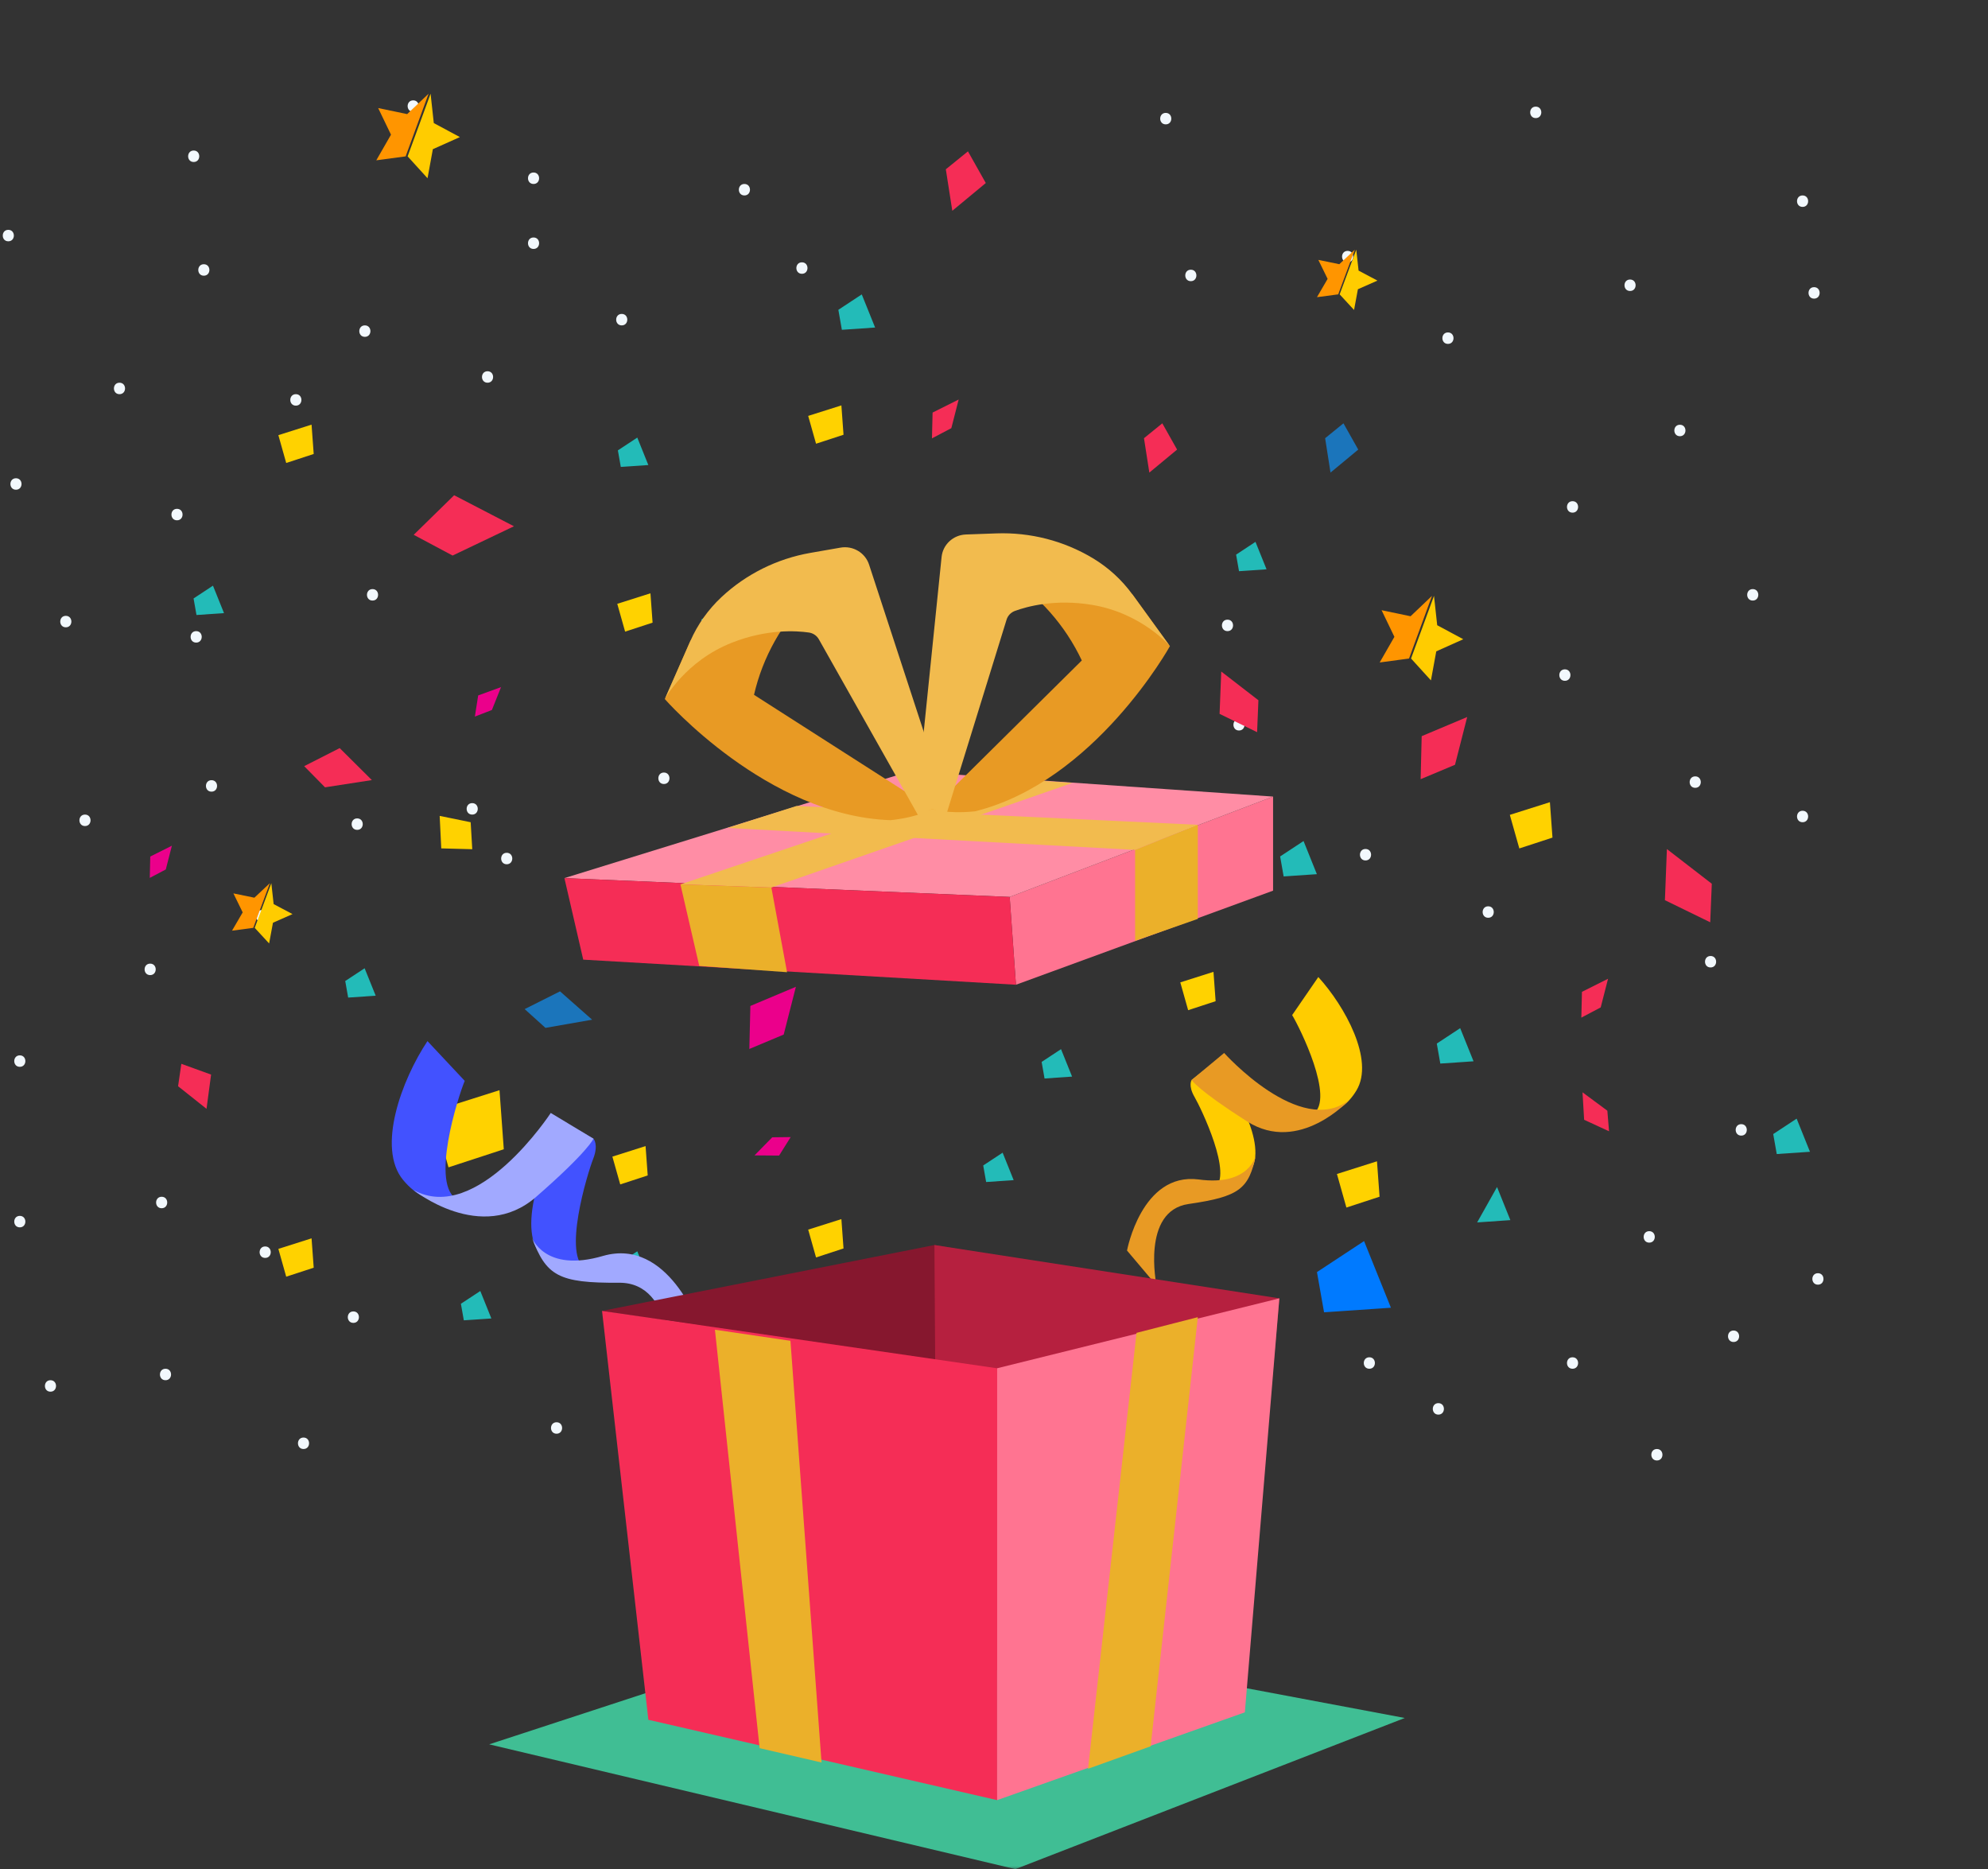 <svg width="317" height="298" viewBox="0 0 317 298" fill="none" xmlns="http://www.w3.org/2000/svg">
<rect x="0" y="0" width="317" height="298" fill="#333333" stroke="none"/>
<mask id="mask0_667_2371" style="mask-type:alpha" maskUnits="userSpaceOnUse" x="0" y="0" width="317" height="298">
<rect width="317" height="298" fill="#D9D9D9"/>
</mask>
<g mask="url(#mask0_667_2371)">
<path fill-rule="evenodd" clip-rule="evenodd" d="M259.924 46.393C261.104 46.393 261.106 44.565 259.924 44.565C258.743 44.565 258.741 46.393 259.924 46.393" fill="#F2F8FD"/>
<path fill-rule="evenodd" clip-rule="evenodd" d="M267.871 69.547C269.051 69.547 269.053 67.719 267.871 67.719C266.69 67.719 266.689 69.547 267.871 69.547" fill="#F2F8FD"/>
<path fill-rule="evenodd" clip-rule="evenodd" d="M279.487 95.749C280.667 95.749 280.669 93.921 279.487 93.921C278.306 93.921 278.304 95.749 279.487 95.749" fill="#F2F8FD"/>
<path fill-rule="evenodd" clip-rule="evenodd" d="M250.753 81.734C251.934 81.734 251.936 79.906 250.753 79.906C249.573 79.906 249.571 81.734 250.753 81.734" fill="#F2F8FD"/>
<path fill-rule="evenodd" clip-rule="evenodd" d="M289.268 47.611C290.448 47.611 290.45 45.783 289.268 45.783C288.087 45.783 288.086 47.611 289.268 47.611" fill="#F2F8FD"/>
<path fill-rule="evenodd" clip-rule="evenodd" d="M287.434 32.987C288.614 32.987 288.616 31.16 287.434 31.16C286.253 31.16 286.252 32.987 287.434 32.987" fill="#F2F8FD"/>
<path fill-rule="evenodd" clip-rule="evenodd" d="M189.886 44.828C191.067 44.828 191.068 43 189.886 43C188.706 43 188.704 44.828 189.886 44.828" fill="#F2F8FD"/>
<path fill-rule="evenodd" clip-rule="evenodd" d="M214.886 41.828C216.067 41.828 216.068 40 214.886 40C213.706 40 213.704 41.828 214.886 41.828" fill="#F2F8FD"/>
<path fill-rule="evenodd" clip-rule="evenodd" d="M230.886 54.828C232.067 54.828 232.068 53 230.886 53C229.706 53 229.704 54.828 230.886 54.828" fill="#F2F8FD"/>
<path fill-rule="evenodd" clip-rule="evenodd" d="M244.886 18.828C246.067 18.828 246.068 17 244.886 17C243.706 17 243.704 18.828 244.886 18.828" fill="#F2F8FD"/>
<path fill-rule="evenodd" clip-rule="evenodd" d="M272.762 154.244C273.943 154.244 273.944 152.416 272.762 152.416C271.582 152.416 271.58 154.244 272.762 154.244" fill="#F2F8FD"/>
<path fill-rule="evenodd" clip-rule="evenodd" d="M270.316 125.606C271.497 125.606 271.499 123.778 270.316 123.778C269.136 123.778 269.134 125.606 270.316 125.606" fill="#F2F8FD"/>
<path fill-rule="evenodd" clip-rule="evenodd" d="M237.304 146.323C238.485 146.323 238.486 144.495 237.304 144.495C236.124 144.495 236.122 146.323 237.304 146.323" fill="#F2F8FD"/>
<path fill-rule="evenodd" clip-rule="evenodd" d="M249.531 108.544C250.711 108.544 250.713 106.716 249.531 106.716C248.35 106.716 248.348 108.544 249.531 108.544" fill="#F2F8FD"/>
<path fill-rule="evenodd" clip-rule="evenodd" d="M287.434 131.09C288.614 131.09 288.616 129.262 287.434 129.262C286.253 129.262 286.252 131.09 287.434 131.09" fill="#F2F8FD"/>
<path fill-rule="evenodd" clip-rule="evenodd" d="M276.43 213.958C277.611 213.958 277.612 212.13 276.43 212.13C275.25 212.13 275.248 213.958 276.43 213.958" fill="#F2F8FD"/>
<path fill-rule="evenodd" clip-rule="evenodd" d="M229.356 225.536C230.537 225.536 230.539 223.708 229.356 223.708C228.176 223.708 228.174 225.536 229.356 225.536" fill="#F2F8FD"/>
<path fill-rule="evenodd" clip-rule="evenodd" d="M277.653 181.055C278.833 181.055 278.835 179.227 277.653 179.227C276.472 179.227 276.47 181.055 277.653 181.055" fill="#F2F8FD"/>
<path fill-rule="evenodd" clip-rule="evenodd" d="M262.98 198.116C264.161 198.116 264.163 196.288 262.98 196.288C261.8 196.288 261.798 198.116 262.98 198.116" fill="#F2F8FD"/>
<path fill-rule="evenodd" clip-rule="evenodd" d="M264.203 232.848C265.383 232.848 265.385 231.02 264.203 231.02C263.022 231.02 263.021 232.848 264.203 232.848" fill="#F2F8FD"/>
<path fill-rule="evenodd" clip-rule="evenodd" d="M250.753 218.224C251.934 218.224 251.936 216.396 250.753 216.396C249.573 216.396 249.571 218.224 250.753 218.224" fill="#F2F8FD"/>
<path fill-rule="evenodd" clip-rule="evenodd" d="M218.352 218.224C219.532 218.224 219.534 216.396 218.352 216.396C217.171 216.396 217.17 218.224 218.352 218.224" fill="#F2F8FD"/>
<path fill-rule="evenodd" clip-rule="evenodd" d="M245.251 131.699C246.432 131.699 246.434 129.871 245.251 129.871C244.071 129.871 244.069 131.699 245.251 131.699" fill="#F2F8FD"/>
<path fill-rule="evenodd" clip-rule="evenodd" d="M185.886 19.828C187.067 19.828 187.068 18 185.886 18C184.706 18 184.704 19.828 185.886 19.828" fill="#F2F8FD"/>
<path fill-rule="evenodd" clip-rule="evenodd" d="M85.079 39.69C86.259 39.69 86.261 37.862 85.079 37.862C83.899 37.862 83.897 39.69 85.079 39.69" fill="#F2F8FD"/>
<path fill-rule="evenodd" clip-rule="evenodd" d="M99.14 51.877C100.32 51.877 100.322 50.049 99.14 50.049C97.96 50.049 97.957 51.877 99.14 51.877" fill="#F2F8FD"/>
<path fill-rule="evenodd" clip-rule="evenodd" d="M118.703 31.16C119.883 31.16 119.885 29.331 118.703 29.331C117.523 29.331 117.52 31.16 118.703 31.16" fill="#F2F8FD"/>
<path fill-rule="evenodd" clip-rule="evenodd" d="M127.873 43.651C129.053 43.651 129.055 41.823 127.873 41.823C126.693 41.823 126.691 43.651 127.873 43.651" fill="#F2F8FD"/>
<path fill-rule="evenodd" clip-rule="evenodd" d="M32.504 43.955C33.683 43.955 33.686 42.127 32.504 42.127C31.324 42.127 31.321 43.955 32.504 43.955" fill="#F2F8FD"/>
<path fill-rule="evenodd" clip-rule="evenodd" d="M47.176 64.673C48.356 64.673 48.358 62.845 47.176 62.845C45.996 62.845 45.993 64.673 47.176 64.673" fill="#F2F8FD"/>
<path fill-rule="evenodd" clip-rule="evenodd" d="M58.18 53.705C59.36 53.705 59.362 51.877 58.18 51.877C57 51.877 56.997 53.705 58.18 53.705" fill="#F2F8FD"/>
<path fill-rule="evenodd" clip-rule="evenodd" d="M65.886 17.828C67.066 17.828 67.068 16 65.886 16C64.706 16 64.704 17.828 65.886 17.828" fill="#F2F8FD"/>
<path fill-rule="evenodd" clip-rule="evenodd" d="M77.743 61.017C78.923 61.017 78.925 59.189 77.743 59.189C76.563 59.189 76.56 61.017 77.743 61.017" fill="#F2F8FD"/>
<path fill-rule="evenodd" clip-rule="evenodd" d="M31.281 102.451C32.461 102.451 32.463 100.623 31.281 100.623C30.101 100.623 30.099 102.451 31.281 102.451" fill="#F2F8FD"/>
<path fill-rule="evenodd" clip-rule="evenodd" d="M56.957 132.308C58.137 132.308 58.139 130.48 56.957 130.48C55.777 130.48 55.775 132.308 56.957 132.308" fill="#F2F8FD"/>
<path fill-rule="evenodd" clip-rule="evenodd" d="M59.402 95.749C60.582 95.749 60.585 93.921 59.402 93.921C58.222 93.921 58.22 95.749 59.402 95.749" fill="#F2F8FD"/>
<path fill-rule="evenodd" clip-rule="evenodd" d="M75.297 129.871C76.477 129.871 76.48 128.043 75.297 128.043C74.118 128.043 74.115 129.871 75.297 129.871" fill="#F2F8FD"/>
<path fill-rule="evenodd" clip-rule="evenodd" d="M23.944 155.463C25.124 155.463 25.127 153.635 23.944 153.635C22.765 153.635 22.762 155.463 23.944 155.463" fill="#F2F8FD"/>
<path fill-rule="evenodd" clip-rule="evenodd" d="M3.159 195.679C4.339 195.679 4.341 193.851 3.159 193.851C1.979 193.851 1.976 195.679 3.159 195.679" fill="#F2F8FD"/>
<path fill-rule="evenodd" clip-rule="evenodd" d="M26.39 220.052C27.57 220.052 27.572 218.224 26.39 218.224C25.21 218.224 25.207 220.052 26.39 220.052" fill="#F2F8FD"/>
<path fill-rule="evenodd" clip-rule="evenodd" d="M42.285 200.553C43.465 200.553 43.467 198.725 42.285 198.725C41.105 198.725 41.102 200.553 42.285 200.553" fill="#F2F8FD"/>
<path fill-rule="evenodd" clip-rule="evenodd" d="M25.778 192.632C26.958 192.632 26.961 190.804 25.778 190.804C24.599 190.804 24.596 192.632 25.778 192.632" fill="#F2F8FD"/>
<path fill-rule="evenodd" clip-rule="evenodd" d="M8.049 221.88C9.229 221.88 9.232 220.052 8.049 220.052C6.87 220.052 6.867 221.88 8.049 221.88" fill="#F2F8FD"/>
<path fill-rule="evenodd" clip-rule="evenodd" d="M48.398 231.02C49.578 231.02 49.581 229.192 48.398 229.192C47.219 229.192 47.216 231.02 48.398 231.02" fill="#F2F8FD"/>
<path fill-rule="evenodd" clip-rule="evenodd" d="M56.346 210.912C57.526 210.912 57.528 209.084 56.346 209.084C55.166 209.084 55.163 210.912 56.346 210.912" fill="#F2F8FD"/>
<path fill-rule="evenodd" clip-rule="evenodd" d="M88.747 228.582C89.927 228.582 89.93 226.754 88.747 226.754C87.567 226.754 87.565 228.582 88.747 228.582" fill="#F2F8FD"/>
<path fill-rule="evenodd" clip-rule="evenodd" d="M3.159 170.087C4.339 170.087 4.341 168.259 3.159 168.259C1.979 168.259 1.976 170.087 3.159 170.087" fill="#F2F8FD"/>
<path fill-rule="evenodd" clip-rule="evenodd" d="M41.673 146.932C42.853 146.932 42.856 145.104 41.673 145.104C40.493 145.104 40.491 146.932 41.673 146.932" fill="#F2F8FD"/>
<path fill-rule="evenodd" clip-rule="evenodd" d="M33.726 126.215C34.906 126.215 34.908 124.387 33.726 124.387C32.546 124.387 32.544 126.215 33.726 126.215" fill="#F2F8FD"/>
<path fill-rule="evenodd" clip-rule="evenodd" d="M13.552 131.699C14.732 131.699 14.734 129.871 13.552 129.871C12.372 129.871 12.37 131.699 13.552 131.699" fill="#F2F8FD"/>
<path fill-rule="evenodd" clip-rule="evenodd" d="M10.495 100.014C11.675 100.014 11.678 98.186 10.495 98.186C9.315 98.186 9.313 100.014 10.495 100.014" fill="#F2F8FD"/>
<path fill-rule="evenodd" clip-rule="evenodd" d="M28.224 82.953C29.404 82.953 29.406 81.124 28.224 81.124C27.044 81.124 27.041 82.953 28.224 82.953" fill="#F2F8FD"/>
<path fill-rule="evenodd" clip-rule="evenodd" d="M19.054 62.845C20.234 62.845 20.236 61.017 19.054 61.017C17.874 61.017 17.872 62.845 19.054 62.845" fill="#F2F8FD"/>
<path fill-rule="evenodd" clip-rule="evenodd" d="M2.547 78.078C3.727 78.078 3.73 76.25 2.547 76.25C1.368 76.25 1.365 78.078 2.547 78.078" fill="#F2F8FD"/>
<path fill-rule="evenodd" clip-rule="evenodd" d="M1.325 38.471C2.505 38.471 2.507 36.644 1.325 36.644C0.145 36.644 0.142 38.471 1.325 38.471" fill="#F2F8FD"/>
<path fill-rule="evenodd" clip-rule="evenodd" d="M30.886 25.828C32.066 25.828 32.068 24 30.886 24C29.706 24 29.703 25.828 30.886 25.828" fill="#F2F8FD"/>
<path fill-rule="evenodd" clip-rule="evenodd" d="M85.079 29.331C86.259 29.331 86.261 27.503 85.079 27.503C83.899 27.503 83.897 29.331 85.079 29.331" fill="#F2F8FD"/>
<path fill-rule="evenodd" clip-rule="evenodd" d="M289.879 204.818C291.06 204.818 291.062 202.99 289.879 202.99C288.699 202.99 288.697 204.818 289.879 204.818" fill="#F2F8FD"/>
<path fill-rule="evenodd" clip-rule="evenodd" d="M105.865 124.996C107.045 124.996 107.047 123.168 105.865 123.168C104.685 123.168 104.683 124.996 105.865 124.996" fill="#F2F8FD"/>
<path fill-rule="evenodd" clip-rule="evenodd" d="M80.799 137.792C81.979 137.792 81.982 135.964 80.799 135.964C79.62 135.964 79.617 137.792 80.799 137.792" fill="#F2F8FD"/>
<path fill-rule="evenodd" clip-rule="evenodd" d="M195.732 100.623C196.913 100.623 196.915 98.795 195.732 98.795C194.552 98.795 194.55 100.623 195.732 100.623" fill="#F2F8FD"/>
<path fill-rule="evenodd" clip-rule="evenodd" d="M197.566 116.466C198.747 116.466 198.749 114.638 197.566 114.638C196.386 114.638 196.384 116.466 197.566 116.466" fill="#F2F8FD"/>
<path fill-rule="evenodd" clip-rule="evenodd" d="M217.741 137.183C218.921 137.183 218.923 135.355 217.741 135.355C216.56 135.355 216.558 137.183 217.741 137.183" fill="#F2F8FD"/>
<path fill-rule="evenodd" clip-rule="evenodd" d="M72.171 88.573L65.967 85.268L72.416 78.959L81.954 83.905L72.171 88.573Z" fill="#F52D56"/>
<path fill-rule="evenodd" clip-rule="evenodd" d="M121.46 120.715L117.072 121.017L116.604 118.375L119.7 116.341L121.46 120.715Z" fill="#23BBB8"/>
<path fill-rule="evenodd" clip-rule="evenodd" d="M59.906 158.747L55.517 159.047L55.049 156.407L58.143 154.372L59.906 158.747Z" fill="#23BBB8"/>
<path fill-rule="evenodd" clip-rule="evenodd" d="M124.076 98.86L119.687 99.161L119.223 96.518L122.314 94.484L124.076 98.86Z" fill="#23BBB8"/>
<path fill-rule="evenodd" clip-rule="evenodd" d="M35.721 97.752L31.33 98.052L30.866 95.412L33.959 93.376L35.721 97.752Z" fill="#23BBB8"/>
<path fill-rule="evenodd" clip-rule="evenodd" d="M170.95 171.646L166.56 171.947L166.096 169.306L169.188 167.27L170.95 171.646Z" fill="#23BBB8"/>
<path fill-rule="evenodd" clip-rule="evenodd" d="M103.381 74.143L98.99 74.442L98.524 71.803L101.621 69.766L103.381 74.143Z" fill="#23BBB8"/>
<path fill-rule="evenodd" clip-rule="evenodd" d="M183.845 131.685L179.456 131.986L178.992 129.345L182.083 127.311L183.845 131.685Z" fill="#23BBB8"/>
<path fill-rule="evenodd" clip-rule="evenodd" d="M201.959 90.765L197.569 91.066L197.104 88.425L200.195 86.39L201.959 90.765Z" fill="#23BBB8"/>
<path fill-rule="evenodd" clip-rule="evenodd" d="M161.636 188.152L157.247 188.452L156.781 185.812L159.875 183.776L161.636 188.152Z" fill="#23BBB8"/>
<path fill-rule="evenodd" clip-rule="evenodd" d="M146.793 118.534L147.018 121.252L143.727 119.733L143.513 116.107L146.793 118.534Z" fill="#EB008B"/>
<path fill-rule="evenodd" clip-rule="evenodd" d="M26.437 138.621L23.881 139.966L23.961 136.56L27.407 134.834L26.437 138.621Z" fill="#EB008B"/>
<path fill-rule="evenodd" clip-rule="evenodd" d="M148.951 214.287L146.391 215.636L146.475 212.229L149.92 210.504L148.951 214.287Z" fill="#EB008B"/>
<path fill-rule="evenodd" clip-rule="evenodd" d="M78.436 113.196L75.721 114.247L76.249 110.874L79.894 109.548L78.436 113.196Z" fill="#EB008B"/>
<path fill-rule="evenodd" clip-rule="evenodd" d="M123.138 181.324L126.08 181.288L124.232 184.236L120.316 184.205L123.138 181.324Z" fill="#EB008B"/>
<path fill-rule="evenodd" clip-rule="evenodd" d="M103.281 187.403L98.9 188.836L97.648 184.402L102.941 182.725L103.281 187.403Z" fill="#FFD200"/>
<path fill-rule="evenodd" clip-rule="evenodd" d="M75.051 131.091L75.305 135.392L70.362 135.261L70.108 130.081L75.051 131.091Z" fill="#FFD200"/>
<path fill-rule="evenodd" clip-rule="evenodd" d="M50.022 72.38L45.638 73.814L44.387 69.378L49.681 67.7L50.022 72.38Z" fill="#FFD200"/>
<path fill-rule="evenodd" clip-rule="evenodd" d="M134.505 69.313L130.124 70.744L128.871 66.309L134.165 64.634L134.505 69.313Z" fill="#FFD200"/>
<path fill-rule="evenodd" clip-rule="evenodd" d="M104.059 99.269L99.678 100.703L98.428 96.268L103.718 94.592L104.059 99.269Z" fill="#FFD200"/>
<path fill-rule="evenodd" clip-rule="evenodd" d="M193.839 159.624L189.458 161.057L188.207 156.624L193.498 154.943L193.839 159.624Z" fill="#FFD200"/>
<path fill-rule="evenodd" clip-rule="evenodd" d="M86.979 163.876L83.661 160.884L89.299 158.055L94.42 162.574L86.979 163.876Z" fill="#1B75BB"/>
<path fill-rule="evenodd" clip-rule="evenodd" d="M51.826 125.526L48.504 122.151L54.165 119.271L59.297 124.371L51.826 125.526Z" fill="#F52D56"/>
<path fill-rule="evenodd" clip-rule="evenodd" d="M28.396 173.18L28.916 169.608L33.66 171.325L32.931 176.784L28.396 173.18Z" fill="#F52D56"/>
<path fill-rule="evenodd" clip-rule="evenodd" d="M182.414 69.864L185.338 67.493L187.695 71.679L183.27 75.346L182.414 69.864Z" fill="#F52D56"/>
<path fill-rule="evenodd" clip-rule="evenodd" d="M211.302 69.864L214.224 67.493L216.582 71.679L212.158 75.346L211.302 69.864Z" fill="#1B75BB"/>
<path fill-rule="evenodd" clip-rule="evenodd" d="M124.965 164.944L119.485 167.241L119.652 160.38L126.911 157.327L124.965 164.944Z" fill="#EB008B"/>
<path fill-rule="evenodd" clip-rule="evenodd" d="M232.01 121.931L226.529 124.228L226.697 117.367L233.955 114.315L232.01 121.931Z" fill="#F52D56"/>
<path fill-rule="evenodd" clip-rule="evenodd" d="M200.663 111.644L200.454 116.734L194.47 113.814L194.734 107.062L200.663 111.644Z" fill="#F52D56"/>
<path fill-rule="evenodd" clip-rule="evenodd" d="M80.333 183.231L71.515 186.113L68.997 177.188L79.648 173.812L80.333 183.231Z" fill="#FFD200"/>
<path fill-rule="evenodd" clip-rule="evenodd" d="M288.612 183.631L283.315 183.993L282.752 180.806L286.487 178.348L288.612 183.631Z" fill="#23BBB8"/>
<path fill-rule="evenodd" clip-rule="evenodd" d="M240.837 194.529L235.542 194.893L238.714 189.25L240.837 194.529Z" fill="#23BBB8"/>
<path fill-rule="evenodd" clip-rule="evenodd" d="M234.966 169.205L229.667 169.568L229.107 166.378L232.838 163.922L234.966 169.205Z" fill="#23BBB8"/>
<path fill-rule="evenodd" clip-rule="evenodd" d="M209.985 139.372L204.686 139.732L204.125 136.546L207.86 134.089L209.985 139.372Z" fill="#23BBB8"/>
<path fill-rule="evenodd" clip-rule="evenodd" d="M117.677 101.609L112.381 101.972L111.819 98.785L115.553 96.329L117.677 101.609Z" fill="#23BBB8"/>
<path fill-rule="evenodd" clip-rule="evenodd" d="M139.542 52.219L134.242 52.581L133.681 49.394L137.413 46.938L139.542 52.219Z" fill="#23BBB8"/>
<path fill-rule="evenodd" clip-rule="evenodd" d="M256.303 177.082L256.573 180.363L252.6 178.53L252.342 174.152L256.303 177.082Z" fill="#F52D56"/>
<path fill-rule="evenodd" clip-rule="evenodd" d="M255.242 160.616L252.154 162.243L252.253 158.13L256.414 156.048L255.242 160.616Z" fill="#F52D56"/>
<path fill-rule="evenodd" clip-rule="evenodd" d="M151.697 68.264L148.607 69.889L148.707 65.777L152.867 63.695L151.697 68.264Z" fill="#F52D56"/>
<path fill-rule="evenodd" clip-rule="evenodd" d="M247.553 133.541L242.266 135.269L240.752 129.917L247.143 127.894L247.553 133.541Z" fill="#FFD200"/>
<path fill-rule="evenodd" clip-rule="evenodd" d="M219.981 190.794L214.692 192.524L213.183 187.171L219.569 185.148L219.981 190.794Z" fill="#FFD200"/>
<path fill-rule="evenodd" clip-rule="evenodd" d="M150.818 26.991L154.347 24.129L157.192 29.181L151.851 33.607L150.818 26.991Z" fill="#F52D56"/>
<path fill-rule="evenodd" clip-rule="evenodd" d="M221.792 208.495L211.13 209.223L209.999 202.811L217.51 197.868L221.792 208.495Z" fill="#007AFF"/>
<path fill-rule="evenodd" clip-rule="evenodd" d="M272.958 140.898L272.706 147.042L265.481 143.518L265.799 135.368L272.958 140.898Z" fill="#F52D56"/>
<path fill-rule="evenodd" clip-rule="evenodd" d="M103.381 203.876L98.99 204.174L98.524 201.534L101.621 199.498L103.381 203.876Z" fill="#23BBB8"/>
<path fill-rule="evenodd" clip-rule="evenodd" d="M78.349 210.205L73.96 210.503L73.493 207.864L76.588 205.827L78.349 210.205Z" fill="#23BBB8"/>
<path fill-rule="evenodd" clip-rule="evenodd" d="M50.022 202.113L45.638 203.546L44.387 199.111L49.681 197.432L50.022 202.113Z" fill="#FFD200"/>
<path fill-rule="evenodd" clip-rule="evenodd" d="M134.505 199.045L130.124 200.477L128.871 196.042L134.165 194.366L134.505 199.045Z" fill="#FFD200"/>
<path fill-rule="evenodd" clip-rule="evenodd" d="M94.636 181.547C94.636 181.547 95.484 182.477 94.583 184.77C93.675 187.076 89.57 200.499 93.496 202.333C93.496 202.333 89.48 204.15 85.972 199.711C82.365 195.142 87.268 182.129 91.188 179.587L94.636 181.547Z" fill="#4252FF"/>
<path fill-rule="evenodd" clip-rule="evenodd" d="M74.103 172.322C73.078 174.776 68.459 189.139 73.018 191.291C73.018 191.291 68.39 193.092 64.281 188.128C60.044 183.011 64.04 172.177 68.16 165.986L74.103 172.322Z" fill="#4252FF"/>
<path fill-rule="evenodd" clip-rule="evenodd" d="M94.636 181.547L87.823 177.441C87.823 177.441 76.087 195.391 65.917 189.715C65.917 189.715 76.726 198.459 85.493 190.816C93.813 183.56 94.636 181.547 94.636 181.547" fill="#A1A9FF"/>
<path fill-rule="evenodd" clip-rule="evenodd" d="M84.791 197.252C84.791 197.252 86.786 203.008 96.197 200.223C106.57 197.287 111.49 211.427 111.49 211.427L106.995 218.757C106.995 218.757 107.765 204.444 98.726 204.511C89.005 204.58 87.088 203.398 84.791 197.252" fill="#A1A9FF"/>
<path fill-rule="evenodd" clip-rule="evenodd" d="M190.013 172.187C190.013 172.187 189.421 173.074 190.471 174.881C191.527 176.699 196.688 187.429 193.632 189.466C193.632 189.466 197.232 190.478 199.602 186.311C202.04 182.022 196.264 171.737 192.653 170.105L190.013 172.187Z" fill="#FFCC00"/>
<path fill-rule="evenodd" clip-rule="evenodd" d="M206.043 161.839C207.218 163.767 212.93 175.219 209.384 177.603C209.384 177.603 213.494 178.524 216.303 173.84C219.198 169.011 214.462 160.437 210.214 155.772L206.043 161.839Z" fill="#FFCC00"/>
<path fill-rule="evenodd" clip-rule="evenodd" d="M190.013 172.187L195.198 167.877C195.198 167.877 207.336 181.43 215.134 175.379C215.134 175.379 207.193 184.084 198.864 178.793C190.96 173.769 190.013 172.187 190.013 172.187" fill="#E89A24"/>
<path fill-rule="evenodd" clip-rule="evenodd" d="M200.278 184.099C200.278 184.099 199.343 189.178 191.098 188.041C182.027 186.9 179.711 199.378 179.711 199.378L184.419 204.953C184.419 204.953 181.941 193.051 189.525 191.957C197.686 190.778 199.14 189.543 200.278 184.099" fill="#E89A24"/>
<path fill-rule="evenodd" clip-rule="evenodd" d="M224.926 98.251L220.302 97.288L222.347 101.533L220 105.618L224.682 104.99L228.342 95L224.926 98.251Z" fill="#FF9500"/>
<path fill-rule="evenodd" clip-rule="evenodd" d="M64.926 18.192L60.302 17.229L62.347 21.473L60 25.559L64.682 24.93L68.342 14.94L64.926 18.192Z" fill="#FF9500"/>
<path fill-rule="evenodd" clip-rule="evenodd" d="M229.021 103.846L233.33 101.915L229.171 99.681L228.66 95L225 104.99L228.173 108.477L229.021 103.846Z" fill="#FFCC00"/>
<path fill-rule="evenodd" clip-rule="evenodd" d="M69.021 23.786L73.33 21.856L69.171 19.621L68.659 14.94L65 24.93L68.174 28.418L69.021 23.786Z" fill="#FFCC00"/>
<path fill-rule="evenodd" clip-rule="evenodd" d="M213.563 42.123L210.218 41.436L211.698 44.464L210 47.378L213.387 46.93L216.035 39.804L213.563 42.123Z" fill="#FF9500"/>
<path fill-rule="evenodd" clip-rule="evenodd" d="M216.526 46.114L219.643 44.737L216.634 43.143L216.265 39.804L213.617 46.93L215.913 49.418L216.526 46.114Z" fill="#FFCC00"/>
<path fill-rule="evenodd" clip-rule="evenodd" d="M40.563 143.123L37.218 142.436L38.698 145.464L37 148.378L40.387 147.93L43.035 140.804L40.563 143.123Z" fill="#FF9500"/>
<path fill-rule="evenodd" clip-rule="evenodd" d="M43.526 147.114L46.643 145.737L43.634 144.143L43.265 140.804L40.617 147.93L42.913 150.418L43.526 147.114Z" fill="#FFCC00"/>
<path fill-rule="evenodd" clip-rule="evenodd" d="M161.907 298L78 278.107L139.45 258L224 273.903L161.907 298Z" fill="#40BE94"/>
<path fill-rule="evenodd" clip-rule="evenodd" d="M96 209L149 198.5L203 207.638L159 218.5L96 209Z" fill="#86172E"/>
<path fill-rule="evenodd" clip-rule="evenodd" d="M149 198.5L149.433 264.659L198.14 273L204 207L149 198.5Z" fill="#B6203F"/>
<path fill-rule="evenodd" clip-rule="evenodd" d="M159 287L103.387 274.189L96 209L159 218.149V287Z" fill="#F52D56"/>
<path fill-rule="evenodd" clip-rule="evenodd" d="M159 218.145L204 207L198.5 273L159 287V218.145Z" fill="#FF7491"/>
<path fill-rule="evenodd" clip-rule="evenodd" d="M173.5 282L183.48 278.416L191 210L181.227 212.502L173.5 282Z" fill="#EBB02A"/>
<path fill-rule="evenodd" clip-rule="evenodd" d="M121.128 278.715L114 212L126.042 213.768L131 281L121.128 278.715Z" fill="#EBB02A"/>
<path fill-rule="evenodd" clip-rule="evenodd" d="M203 127L161 143L162 157L203 142V127Z" fill="#FF7491"/>
<path fill-rule="evenodd" clip-rule="evenodd" d="M203 127L159.523 123.98L144.977 123L90 140L161 143L203 127Z" fill="#FF8DA5"/>
<path fill-rule="evenodd" clip-rule="evenodd" d="M93 153L162 157L161 143L90 140L93 153Z" fill="#F52D56"/>
<path fill-rule="evenodd" clip-rule="evenodd" d="M108.5 141L123 141.5L125.5 155L111.5 154L108.5 141Z" fill="#EBB02A"/>
<path fill-rule="evenodd" clip-rule="evenodd" d="M108.5 141L158.965 124L171 124.826L123 141.5L108.5 141Z" fill="#F2BB4E"/>
<path fill-rule="evenodd" clip-rule="evenodd" d="M181 135.5V150L191 146.5V131.5L181 135.5Z" fill="#EBB02A"/>
<path fill-rule="evenodd" clip-rule="evenodd" d="M191 131.5L127 128.5L116 132L181 135.5L191 131.5Z" fill="#F2BB4E"/>
<path fill-rule="evenodd" clip-rule="evenodd" d="M106.009 111.456C106.009 111.456 122.307 130.1 141.998 130.762C146.568 130.284 148.643 128.957 148.643 128.957L120.232 110.778C121.623 104.746 124.722 99.228 129.17 94.867C131.03 93.043 129.019 90.015 126.581 90.967L118.441 94.147L110.089 102.178L106.009 111.456Z" fill="#E89A24"/>
<path fill-rule="evenodd" clip-rule="evenodd" d="M146.568 130.284L130.571 101.925C130.241 101.339 129.655 100.943 128.983 100.846C126.956 100.554 122.312 100.27 116.753 102.447C109.26 105.382 106.009 111.456 106.009 111.456L110.089 102.178C111.249 99.542 112.937 97.165 115.052 95.19C118.978 91.525 123.908 89.076 129.232 88.146L134.022 87.31C136.012 86.963 137.957 88.117 138.578 90.015L150.854 127.542L146.568 130.284Z" fill="#F2BB4E"/>
<path fill-rule="evenodd" clip-rule="evenodd" d="M186.551 103.018C186.551 103.018 174.587 124.623 155.477 129.35C150.906 129.829 148.595 128.962 148.595 128.962L172.501 105.301C169.857 99.692 165.65 94.939 160.373 91.597C158.166 90.2 159.487 86.823 162.073 87.249L170.71 88.67L180.585 94.791L186.551 103.018Z" fill="#E89A24"/>
<path fill-rule="evenodd" clip-rule="evenodd" d="M150.907 129.829L160.507 98.788C160.704 98.148 161.194 97.639 161.829 97.405C163.749 96.699 168.229 95.459 174.128 96.436C182.079 97.753 186.551 103.018 186.551 103.018L180.585 94.791C178.891 92.454 176.734 90.48 174.244 88.988C169.626 86.218 164.284 84.846 158.881 85.04L154.02 85.215C152 85.288 150.344 86.819 150.142 88.803L146.132 128.038L150.907 129.829Z" fill="#F2BB4E"/>
</g>
</svg>
